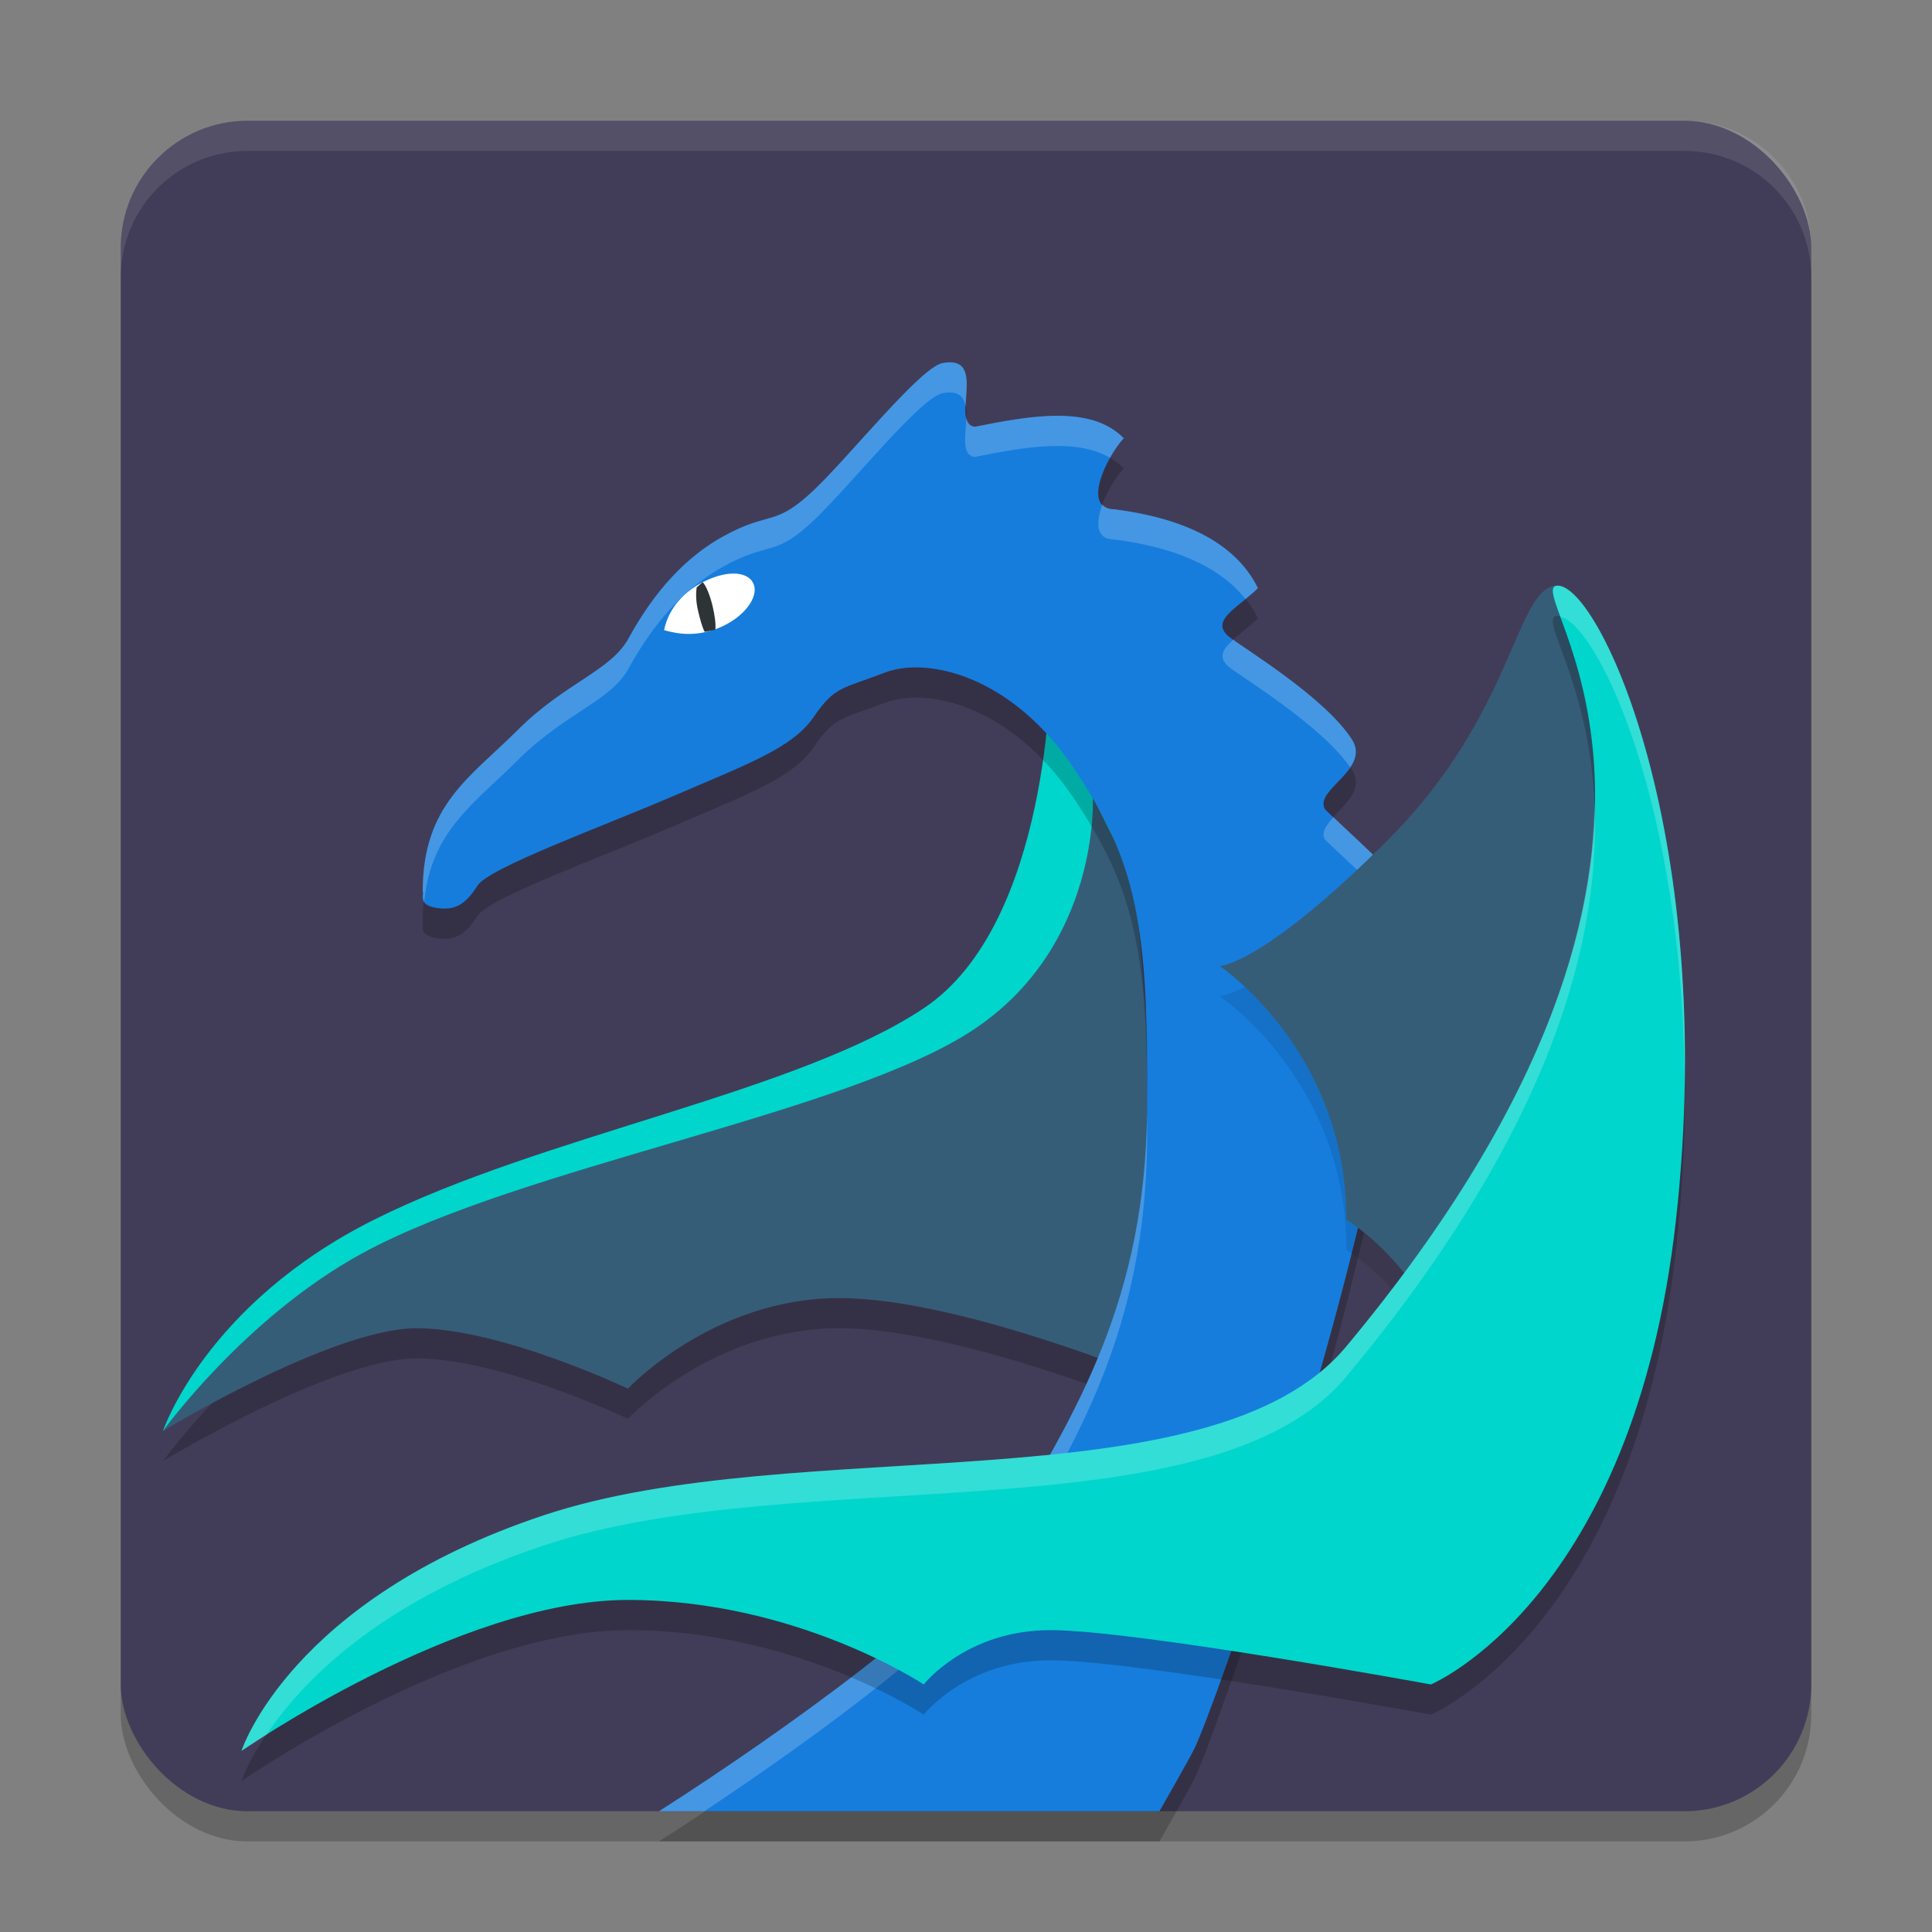 <svg xmlns="http://www.w3.org/2000/svg" width="64" height="64" version="1.1"><rect width="100%" height="100%" fill="#808080" stroke="none"/><defs>
<linearGradient id="ucPurpleBlue" x1="0%" y1="0%" x2="100%" y2="100%">
  <stop offset="0%" style="stop-color:#B794F4;stop-opacity:1"/>
  <stop offset="100%" style="stop-color:#4299E1;stop-opacity:1"/>
</linearGradient>
</defs>
 <rect style="opacity:0.2" width="56" height="56" x="4" y="5" rx="4.2" ry="4.2"/>
 <rect style="fill:#413d58" width="56" height="56" x="4" y="4" rx="4.2" ry="4.2"/>
 <path style="opacity:0.2" d="m 36.201,27.399 c 0,0 0.263,4.9 -3.938,7.7 -4.2,2.8 -15.009,4.535 -20.3,7.438 -3.872,2.124 -6.563,5.863 -6.563,5.863 0,0 5.6,-3.4 8.4,-3.4 2.8,0 7,2 7,2 0,0 2.8,-3 7,-3 4.2,0 11.2,3 11.2,3 l -1.4,-16.8 z"/>
 <path style="fill:#00d6cc" d="m 34.8,22.2 c 0,0 0,8.4 -4.2,11.2 -4.2,2.8 -12.6,4.2 -18.2,7 -5.6,2.8 -7,7 -7,7 0,0 5.6,-4.276 8.4,-4.276 2.8,0 7,-1.324 7,-1.324 0,0 3.374,-0.896 7.574,-0.896 4.2,0 7.826,-0.504 7.826,-0.504 l 1.4,-11.2 z"/>
 <path style="fill:#365d78" d="m 36.201,26.399 c 0,0 0.263,4.9 -3.938,7.7 -4.2,2.8 -15.009,4.535 -20.3,7.438 -3.872,2.124 -6.563,5.863 -6.563,5.863 0,0 5.6,-3.4 8.4,-3.4 2.8,0 7,2 7,2 0,0 2.8,-3 7,-3 4.2,0 11.2,3 11.2,3 l -1.4,-16.8 z"/>
 <path style="opacity:0.2" d="m 31.216,13.028 c -0.735,0.158 -3.026,3.028 -4.214,4.167 -1.357,1.302 -1.466,0.701 -3.041,1.57 -1.574,0.868 -2.542,2.297 -3.139,3.382 -0.597,1.085 -2.108,1.472 -3.678,3.041 -1.57,1.569 -3.142,2.47 -3.142,5.346 0.065,0.054 -0.208,0.43 0.443,0.539 0.651,0.109 0.993,-0.139 1.373,-0.736 0.38,-0.597 4.136,-1.952 6.524,-2.983 2.389,-1.031 3.904,-1.569 4.61,-2.6 0.706,-1.031 0.943,-0.928 2.354,-1.471 1.411,-0.543 4.218,0.095 6.281,3.188 C 37.651,29.564 38.054,31.602 38,37.788 37.946,43.974 35.731,47.694 33.234,51.818 31.818,54.157 25.908,58.397 21.829,61 h 16.579 c 0.409,-0.727 0.901,-1.571 1.154,-2.07 0.622,-1.227 5.399,-14.697 6.571,-23.054 0.208,-1.481 2.502,-1.837 1.827,-3.607 -0.513,-1.343 -4.004,-4.323 -4.082,-4.484 -0.314,-0.65 1.547,-1.305 0.9,-2.302 -0.92,-1.417 -3.686,-3.075 -4.069,-3.393 -0.651,-0.543 0.311,-0.957 0.963,-1.608 -0.795,-1.609 -2.644,-2.341 -4.755,-2.611 -1.086,0 -0.288,-1.703 0.309,-2.354 -1.078,-1.107 -3.093,-0.749 -4.93,-0.38 -0.857,-0.09 0.464,-2.41 -1.077,-2.108 z"/>
 <path style="fill:#167ddd" d="m 31.216,12.028 c -0.735,0.158 -3.026,3.028 -4.214,4.167 -1.357,1.302 -1.466,0.701 -3.041,1.57 -1.574,0.868 -2.542,2.297 -3.139,3.382 -0.597,1.085 -2.108,1.472 -3.678,3.041 -1.57,1.569 -3.142,2.47 -3.142,5.346 0.065,0.054 -0.208,0.43 0.443,0.539 0.651,0.109 0.993,-0.139 1.373,-0.736 0.38,-0.597 4.136,-1.952 6.524,-2.983 2.389,-1.031 3.904,-1.569 4.61,-2.6 0.706,-1.031 0.943,-0.928 2.354,-1.471 1.411,-0.543 4.218,0.095 6.281,3.188 C 37.651,28.564 38.054,30.602 38,36.788 37.946,42.974 35.731,46.694 33.234,50.818 31.818,53.157 25.908,57.397 21.829,60 h 16.579 c 0.409,-0.727 0.901,-1.571 1.154,-2.07 0.622,-1.227 5.399,-14.697 6.571,-23.054 0.208,-1.481 2.502,-1.837 1.827,-3.607 -0.513,-1.343 -4.004,-4.323 -4.082,-4.484 -0.314,-0.65 1.547,-1.305 0.9,-2.302 -0.92,-1.417 -3.686,-3.075 -4.069,-3.393 -0.651,-0.543 0.311,-0.957 0.963,-1.608 -0.795,-1.609 -2.644,-2.341 -4.755,-2.611 -1.086,0 -0.288,-1.703 0.309,-2.354 -1.078,-1.107 -3.093,-0.749 -4.93,-0.38 -0.857,-0.09 0.464,-2.41 -1.077,-2.108 z"/>
 <path style="fill:#ffffff;opacity:0.2" d="M 31.473 12.002 C 31.397 12.002 31.313 12.008 31.217 12.027 C 30.481 12.185 28.189 15.056 27.002 16.195 C 25.645 17.498 25.537 16.897 23.963 17.766 C 22.389 18.634 21.419 20.061 20.822 21.146 C 20.225 22.232 18.714 22.618 17.145 24.188 C 15.575 25.757 14.004 26.657 14.004 29.533 C 14.044 29.566 13.979 29.717 14.053 29.855 C 14.288 27.517 15.709 26.622 17.145 25.188 C 18.714 23.618 20.225 23.232 20.822 22.146 C 21.419 21.061 22.389 19.634 23.963 18.766 C 25.537 17.897 25.645 18.498 27.002 17.195 C 28.189 16.056 30.481 13.185 31.217 13.027 C 31.759 12.921 31.937 13.147 31.99 13.479 C 32.009 12.85 32.206 12.006 31.473 12.002 z M 35.043 13.773 C 34.175 13.771 33.212 13.952 32.293 14.137 C 32.117 14.118 32.046 13.992 32.01 13.828 C 31.993 14.409 31.836 15.089 32.293 15.137 C 33.897 14.814 35.637 14.502 36.77 15.164 C 36.912 14.911 37.074 14.68 37.225 14.516 C 36.686 13.962 35.911 13.776 35.043 13.773 z M 36.52 16.711 C 36.298 17.31 36.292 17.871 36.914 17.871 C 38.72 18.102 40.329 18.675 41.256 19.842 C 41.404 19.721 41.531 19.621 41.67 19.482 C 40.875 17.873 39.025 17.141 36.914 16.871 C 36.721 16.871 36.605 16.803 36.52 16.711 z M 40.854 21.191 C 40.521 21.491 40.329 21.775 40.707 22.09 C 41.084 22.404 43.768 24.017 44.727 25.42 C 44.915 25.14 45.003 24.832 44.775 24.482 C 43.892 23.122 41.396 21.597 40.854 21.191 z M 44.176 27.07 C 43.949 27.317 43.766 27.555 43.877 27.785 C 43.955 27.947 47.446 30.926 47.959 32.27 C 47.972 32.304 47.977 32.335 47.988 32.369 C 48.111 32.064 48.128 31.711 47.959 31.27 C 47.487 30.033 44.71 27.605 44.176 27.07 z M 37.998 36.844 C 37.93 42.995 35.724 46.707 33.234 50.818 C 31.818 53.157 25.909 57.397 21.83 60 L 23.33 60 C 27.242 57.403 31.979 53.891 33.234 51.818 C 35.731 47.694 37.946 43.973 38 37.787 C 38.003 37.445 37.998 37.161 37.998 36.844 z"/>
 <path style="opacity:0.1" d="m 51.601,20.399 c -1.4,0 -1.4,4.2 -5.6,8.4 -4.2,4.2 -5.6,4.2 -5.6,4.2 0,0 4.2,2.8 4.2,8.4 4.2,2.8 4.2,8.4 4.2,8.4 l 5.6,-15.4 -1.4,-11.2 z"/>
 <path style="fill:#365d78" d="m 51.601,19.399 c -1.4,0 -1.4,4.2 -5.6,8.4 -4.2,4.2 -5.6,4.2 -5.6,4.2 0,0 4.2,2.8 4.2,8.4 4.2,2.8 4.2,8.4 4.2,8.4 l 5.6,-15.4 -1.4,-11.2 z"/>
 <path style="fill:#ffffff" d="m 22,20.876 c 0.131,-0.686 0.643,-1.321 1.468,-1.679 0.825,-0.357 1.438,-0.2 1.523,0.241 0.089,0.461 -0.467,1.117 -1.31,1.412 C 22.844,21.143 22.203,20.924 22,20.875 Z"/>
 <path style="fill:#2e3436" d="m 23.283,19.287 c -0.077,0.043 -0.134,0.117 -0.206,0.169 -0.026,0.202 -0.03,0.452 0.05,0.789 0.063,0.266 0.133,0.535 0.219,0.689 0.125,-0.035 0.219,-0.032 0.353,-0.078 0.015,-0.202 -0.021,-0.473 -0.094,-0.779 -0.084,-0.355 -0.208,-0.654 -0.321,-0.79 z"/>
 <path style="opacity:0.2" d="m 51.6,20.4 c 1.4,0 5.32,8.4 3.92,21 -1.4,12.6 -8.12,15.4 -8.12,15.4 0,0 -9.8,-1.8 -12.6,-1.8 -2.8,0 -4.2,1.8 -4.2,1.8 0,0 -4.2,-2.8 -9.8,-2.8 C 15.2,54 8,59 8,59 c 0,0 1.6,-5 10,-7.8 8.4,-2.8 22.119,-0.223 26.6,-5.6 14,-16.8 5.6,-25.2 7,-25.2"/>
 <path style="fill:#00d6cc" d="m 51.6,19.4 c 1.4,0 5.32,8.4 3.92,21 -1.4,12.6 -8.12,15.4 -8.12,15.4 0,0 -9.8,-1.8 -12.6,-1.8 -2.8,0 -4.2,1.8 -4.2,1.8 0,0 -4.2,-2.8 -9.8,-2.8 C 15.2,53 8,58 8,58 c 0,0 1.6,-5 10,-7.8 8.4,-2.8 22.119,-0.223 26.6,-5.6 14,-16.8 5.6,-25.2 7,-25.2"/>
 <path style="opacity:0.1;fill:#ffffff" d="M 8.199 4 C 5.872 4 4 5.872 4 8.199 L 4 9.199 C 4 6.872 5.872 5 8.199 5 L 55.801 5 C 58.128 5 60 6.872 60 9.199 L 60 8.199 C 60 5.872 58.128 4 55.801 4 L 8.199 4 z"/>
 <path style="fill:#ffffff;opacity:0.2" d="M 51.6 19.4 C 51.33 19.4 51.468 19.809 51.695 20.432 C 52.938 20.715 55.781 26.697 55.805 36.004 C 56 25.886 52.829 19.4 51.6 19.4 z M 52.816 26.604 C 52.764 30.784 51.127 36.767 44.6 44.6 C 40.118 49.977 26.4 47.399 18 50.199 C 9.6 52.999 8 58 8 58 C 8 58 8.452 57.708 8.824 57.469 C 9.96 55.769 12.519 53.026 18 51.199 C 26.4 48.399 40.118 50.977 44.6 45.6 C 51.656 37.132 53.018 30.803 52.816 26.604 z"/>
</svg>
